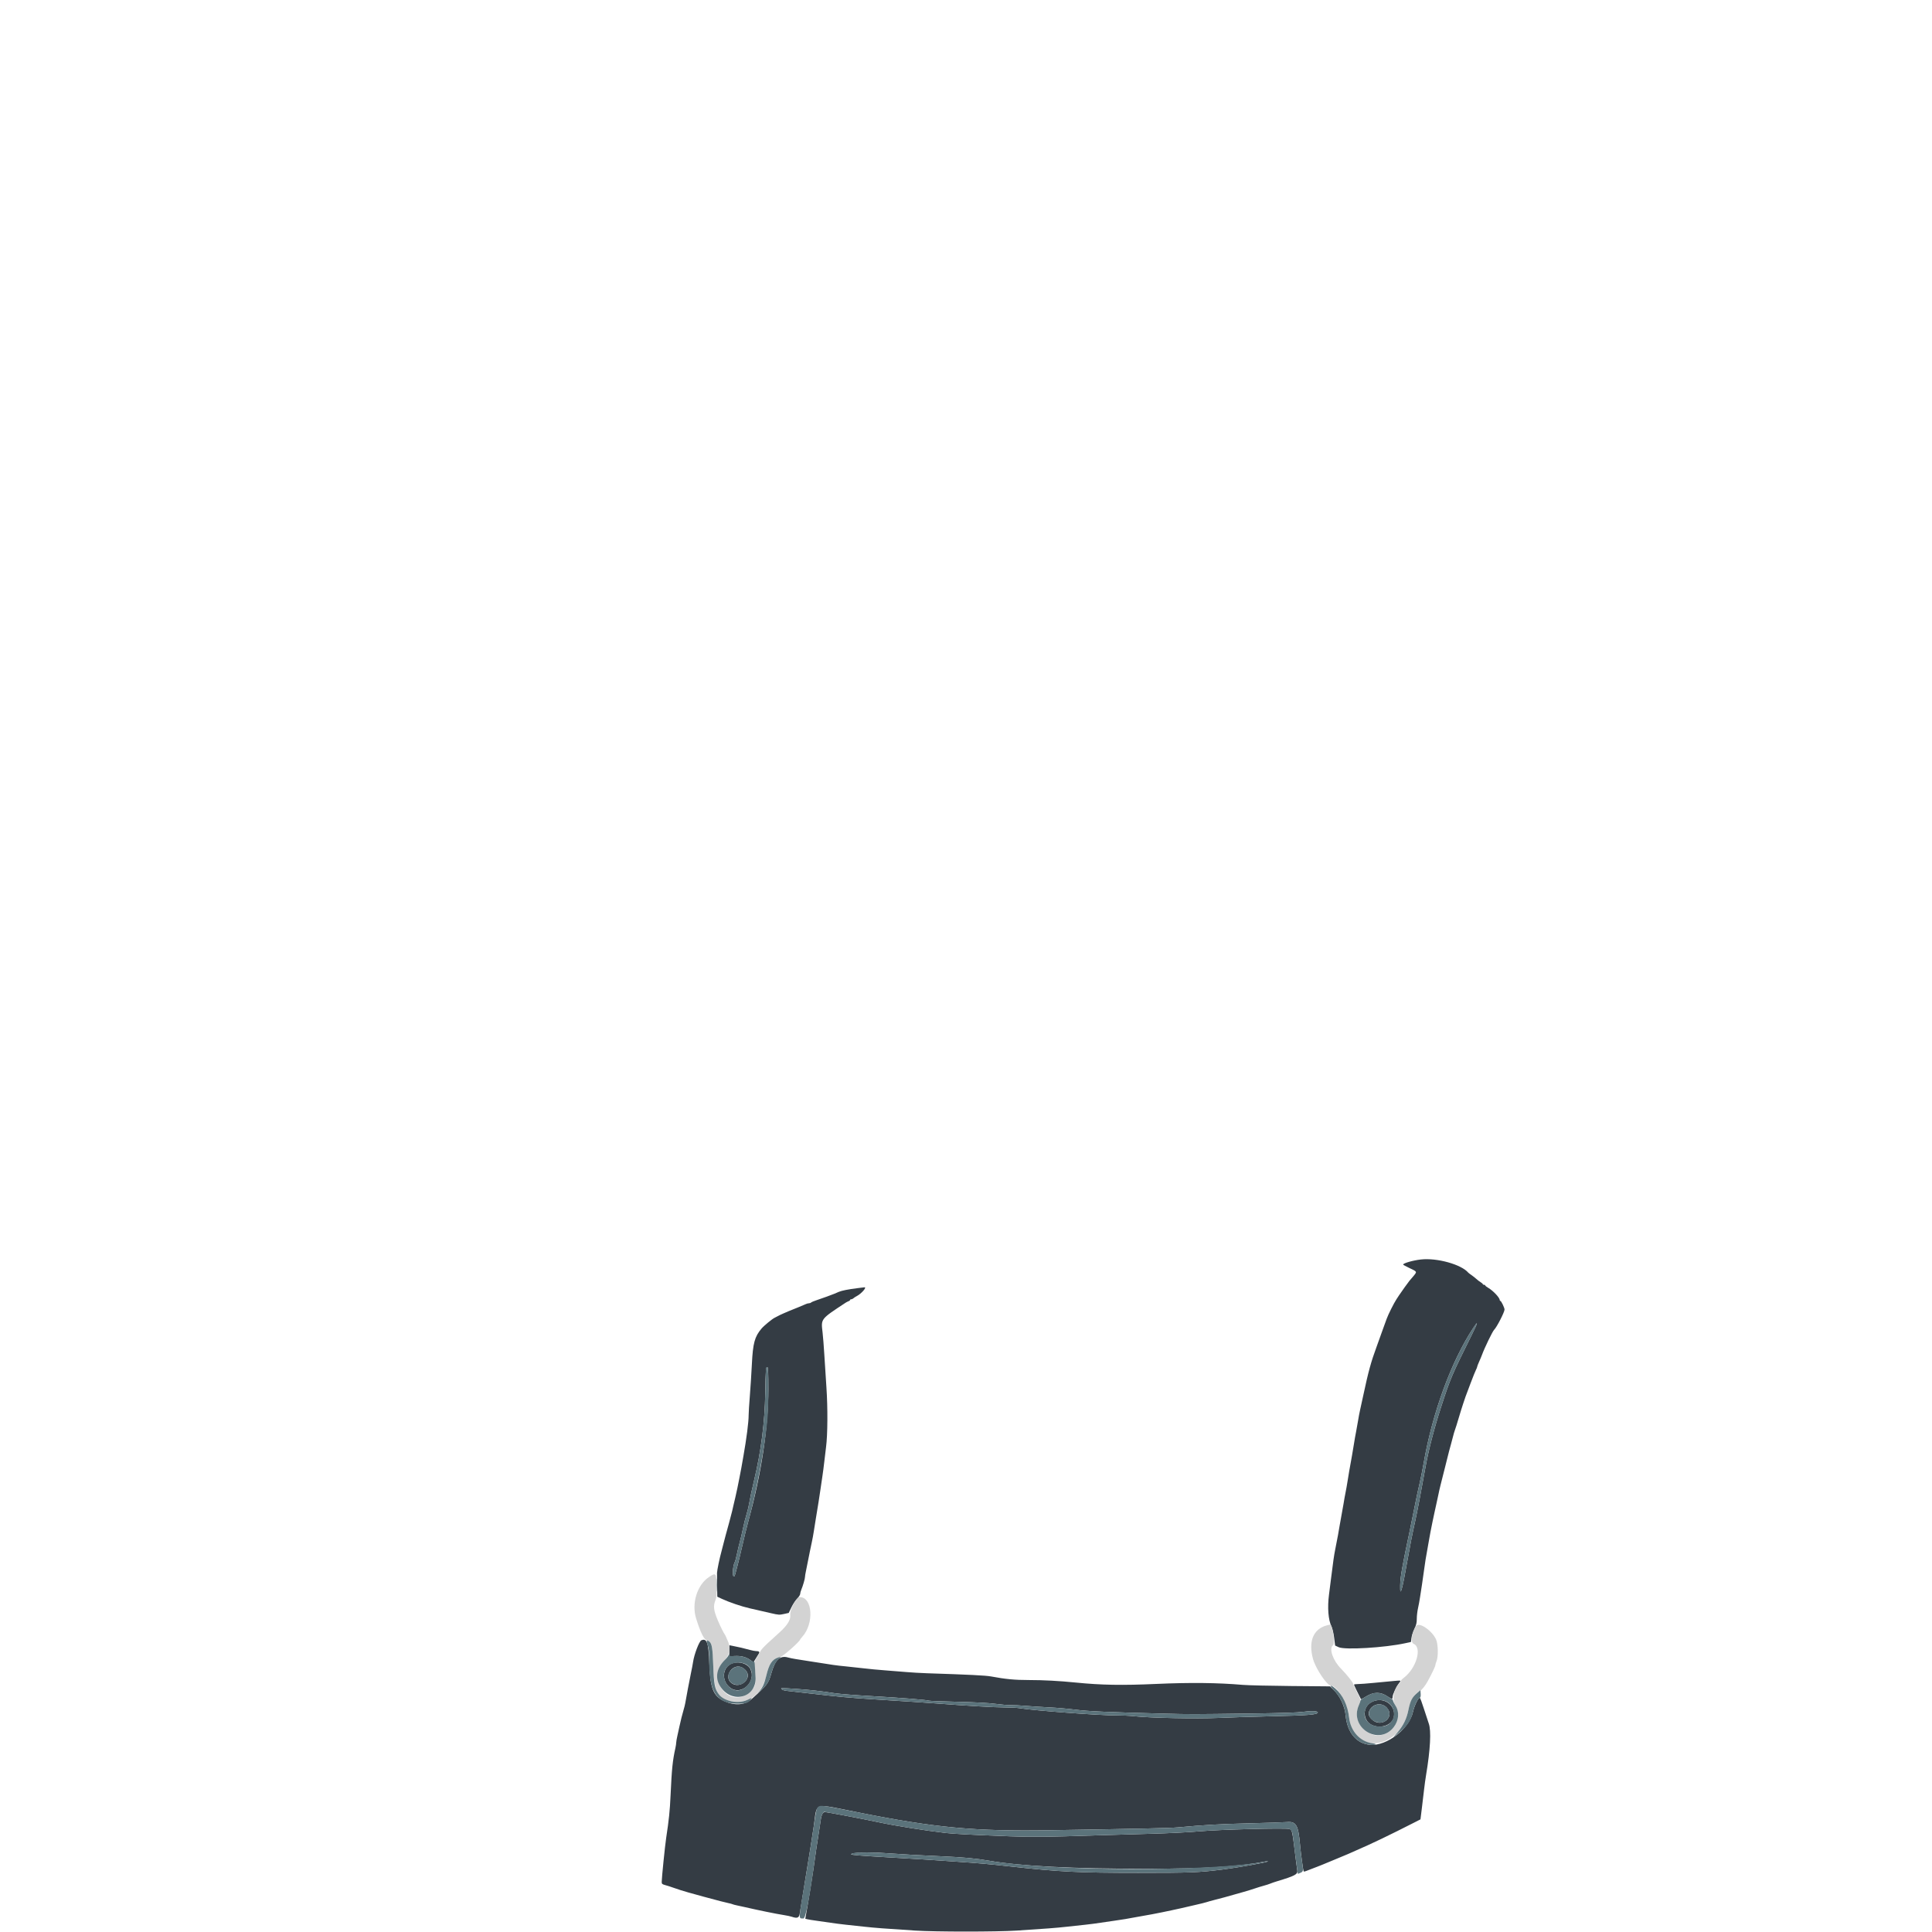 <svg id="svg" version="1.1" xmlns="http://www.w3.org/2000/svg" xmlns:xlink="http://www.w3.org/1999/xlink" width="400" height="400" viewBox="0, 0, 400,400"><g id="svgg"><path id="path0" d="M294.167 260.764 C 292.516 260.952,290.492 261.535,290.504 261.817 C 290.507 261.872,291.050 262.173,291.713 262.487 C 293.467 263.318,293.427 263.242,292.621 264.225 C 292.233 264.697,291.871 265.121,291.816 265.167 C 291.721 265.246,290.011 267.633,289.667 268.167 C 289.579 268.304,289.333 268.679,289.121 269.000 C 288.591 269.802,287.402 272.176,287.098 273.039 C 286.960 273.430,286.612 274.387,286.325 275.167 C 286.037 275.946,285.741 276.771,285.667 277.000 C 285.593 277.229,285.297 278.054,285.009 278.833 C 283.852 281.966,283.317 283.918,282.248 288.917 C 282.013 290.017,281.717 291.367,281.591 291.917 C 281.465 292.467,281.274 293.479,281.167 294.167 C 281.060 294.854,280.872 295.904,280.750 296.500 C 280.628 297.096,280.442 298.146,280.338 298.833 C 280.234 299.521,280.046 300.646,279.921 301.333 C 279.451 303.898,279.182 305.452,278.997 306.667 C 278.892 307.354,278.706 308.404,278.584 309.000 C 278.461 309.596,278.273 310.646,278.167 311.333 C 278.060 312.021,277.872 313.071,277.750 313.667 C 277.628 314.262,277.439 315.313,277.332 316.000 C 277.147 317.183,276.984 318.062,276.428 320.875 C 276.185 322.105,276.039 323.124,275.575 326.833 C 275.432 327.979,275.244 329.463,275.157 330.132 C 274.804 332.860,275.002 335.361,275.685 336.782 C 275.869 337.166,276.111 338.204,276.222 339.089 L 276.424 340.697 277.170 341.039 C 278.461 341.631,286.738 341.132,290.938 340.210 L 292.126 339.949 292.222 339.139 C 292.275 338.694,292.547 337.851,292.826 337.266 C 293.228 336.424,293.333 335.982,293.332 335.143 C 293.331 334.560,293.442 333.596,293.577 333.000 C 293.713 332.404,293.906 331.354,294.006 330.667 C 294.107 329.979,294.292 328.779,294.417 328.000 C 294.543 327.221,294.730 325.908,294.833 325.083 C 295.010 323.676,295.200 322.514,295.747 319.500 C 295.871 318.813,296.060 317.762,296.166 317.167 C 296.272 316.571,296.460 315.633,296.584 315.083 C 296.708 314.533,296.899 313.633,297.009 313.083 C 297.118 312.533,297.274 311.821,297.356 311.500 C 297.438 311.179,297.617 310.354,297.754 309.667 C 297.890 308.979,298.114 307.985,298.251 307.458 C 298.577 306.204,298.991 304.564,299.167 303.833 C 299.244 303.512,299.431 302.762,299.583 302.167 C 299.735 301.571,299.934 300.783,300.025 300.417 C 300.115 300.050,300.290 299.412,300.412 299.000 C 300.534 298.587,300.723 297.875,300.832 297.417 C 300.940 296.958,301.129 296.321,301.250 296.000 C 301.372 295.679,301.668 294.742,301.907 293.917 C 302.146 293.092,302.419 292.192,302.515 291.917 C 302.610 291.642,302.803 291.042,302.944 290.583 C 303.085 290.125,303.300 289.487,303.421 289.167 C 303.542 288.846,304.022 287.571,304.488 286.333 C 304.953 285.096,305.447 283.871,305.584 283.611 C 305.721 283.352,305.833 283.066,305.833 282.976 C 305.833 282.886,306.011 282.424,306.227 281.948 C 306.444 281.472,306.717 280.821,306.833 280.500 C 307.358 279.058,309.005 275.657,309.335 275.333 C 309.889 274.790,311.491 271.674,311.497 271.129 C 311.501 270.766,310.812 269.333,310.633 269.333 C 310.560 269.333,310.500 269.253,310.500 269.156 C 310.500 268.669,309.137 267.223,308.125 266.635 C 307.781 266.435,307.500 266.211,307.500 266.136 C 307.500 266.061,307.387 266.000,307.250 266.000 C 307.112 266.000,307.000 265.941,307.000 265.869 C 307.000 265.797,306.794 265.614,306.542 265.462 C 306.290 265.310,305.896 265.010,305.667 264.796 C 305.438 264.582,304.987 264.225,304.667 264.003 C 304.346 263.781,304.046 263.555,304.000 263.500 C 302.567 261.790,297.505 260.382,294.167 260.764 M177.583 266.691 C 175.650 266.932,174.283 267.202,173.667 267.464 C 173.346 267.601,172.933 267.777,172.750 267.856 C 172.218 268.084,170.172 268.825,169.086 269.183 C 168.538 269.363,168.017 269.583,167.928 269.672 C 167.839 269.761,167.631 269.833,167.464 269.833 C 167.298 269.833,167.032 269.901,166.873 269.985 C 166.714 270.068,165.983 270.376,165.250 270.670 C 163.316 271.444,163.341 271.434,162.250 271.910 C 161.700 272.150,161.137 272.418,161.000 272.507 C 160.862 272.595,160.591 272.737,160.397 272.821 C 159.916 273.031,158.185 274.454,157.669 275.063 C 156.240 276.751,155.884 278.064,155.667 282.449 C 155.567 284.448,155.376 287.433,155.242 289.083 C 155.108 290.733,154.999 292.487,154.999 292.981 C 155.001 294.415,154.566 297.809,153.897 301.583 C 153.767 302.317,153.582 303.367,153.485 303.917 C 153.388 304.467,153.209 305.404,153.086 306.000 C 152.963 306.596,152.775 307.533,152.669 308.083 C 152.563 308.633,152.374 309.496,152.248 310.000 C 152.123 310.504,151.945 311.254,151.854 311.667 C 151.762 312.079,151.643 312.604,151.589 312.833 C 151.431 313.504,150.539 316.836,150.249 317.833 C 150.103 318.337,149.916 319.050,149.833 319.417 C 149.749 319.783,149.557 320.533,149.404 321.083 C 148.987 322.593,148.467 325.082,148.449 325.667 C 148.444 325.804,148.456 326.967,148.475 328.250 L 148.509 330.583 149.463 331.029 C 150.924 331.711,153.546 332.604,155.167 332.971 C 156.986 333.383,158.191 333.659,159.690 334.008 C 161.159 334.351,161.383 334.364,162.298 334.161 L 163.298 333.939 163.858 332.777 C 164.165 332.137,164.698 331.329,165.042 330.980 C 165.385 330.632,165.667 330.196,165.667 330.012 C 165.667 329.828,165.772 329.432,165.901 329.131 C 166.231 328.363,166.667 326.855,166.667 326.483 C 166.667 326.312,166.738 325.852,166.825 325.461 C 166.971 324.801,167.252 323.402,167.685 321.167 C 167.783 320.662,167.964 319.800,168.087 319.250 C 168.210 318.700,168.396 317.688,168.499 317.000 C 168.603 316.313,168.794 315.112,168.924 314.333 C 169.380 311.610,169.650 309.906,169.836 308.583 C 169.939 307.850,170.127 306.575,170.254 305.750 C 170.381 304.925,170.567 303.500,170.667 302.583 C 170.767 301.667,170.928 300.317,171.026 299.583 C 171.358 297.081,171.393 291.504,171.103 287.253 C 170.953 285.051,170.752 281.938,170.658 280.333 C 170.563 278.729,170.404 276.727,170.306 275.884 C 169.968 272.999,169.839 273.165,175.093 269.703 C 175.271 269.586,175.548 269.446,175.708 269.392 C 175.869 269.339,176.000 269.228,176.000 269.147 C 176.000 269.066,176.107 269.000,176.238 269.000 C 176.369 269.000,176.575 268.906,176.696 268.792 C 176.818 268.677,177.125 268.476,177.381 268.344 C 178.356 267.840,179.554 266.458,178.958 266.523 C 178.844 266.535,178.225 266.611,177.583 266.691 M304.751 276.291 C 300.523 284.811,300.314 285.302,298.354 291.333 C 296.971 295.586,295.780 300.165,295.165 303.583 C 294.167 309.136,293.437 312.961,293.003 314.917 C 292.388 317.687,291.973 319.792,291.424 322.917 C 290.296 329.332,289.839 330.923,289.890 328.250 C 289.924 326.457,290.284 324.411,291.925 316.667 C 292.148 315.612,292.589 313.438,292.905 311.833 C 293.220 310.229,293.667 308.129,293.899 307.167 C 294.130 306.204,294.509 304.329,294.739 303.000 C 296.560 292.510,300.442 281.904,305.001 274.965 C 306.104 273.287,306.019 273.736,304.751 276.291 M159.083 287.598 C 159.081 295.499,157.629 305.121,154.979 314.787 C 154.607 316.141,154.011 318.562,153.653 320.166 C 153.106 322.625,152.206 326.135,152.083 326.296 C 151.572 326.962,151.629 324.337,152.147 323.370 C 152.233 323.209,152.426 322.478,152.575 321.747 C 152.724 321.015,152.992 319.892,153.169 319.250 C 153.347 318.608,153.645 317.338,153.832 316.427 C 154.019 315.516,154.350 314.203,154.568 313.510 C 154.786 312.817,155.051 311.688,155.157 311.000 C 155.262 310.313,155.690 308.327,156.107 306.588 C 157.579 300.447,158.340 294.498,158.441 288.333 C 158.521 283.453,158.564 282.938,158.881 283.044 C 159.033 283.095,159.083 284.230,159.083 287.598 M145.205 339.608 C 144.763 339.793,143.724 342.511,143.495 344.083 C 143.428 344.542,143.221 345.629,143.035 346.500 C 142.849 347.371,142.577 348.758,142.430 349.583 C 141.871 352.731,141.796 353.104,141.579 353.833 C 141.273 354.860,140.881 356.415,140.675 357.417 C 140.581 357.875,140.390 358.742,140.252 359.344 C 140.113 359.946,140.000 360.601,140.000 360.800 C 140.000 360.999,139.929 361.482,139.842 361.873 C 139.262 364.487,139.084 366.212,138.836 371.661 C 138.687 374.930,138.502 376.730,137.924 380.529 C 137.680 382.128,137.000 388.833,137.000 389.632 C 137.000 390.042,137.090 390.118,137.792 390.310 C 138.227 390.429,138.846 390.625,139.167 390.747 C 139.871 391.013,141.891 391.657,142.583 391.835 C 142.858 391.906,143.533 392.091,144.083 392.247 C 144.633 392.402,145.308 392.590,145.583 392.664 C 148.912 393.561,150.198 393.894,150.803 394.016 C 151.199 394.096,151.586 394.200,151.665 394.249 C 151.743 394.297,152.207 394.419,152.695 394.519 C 153.184 394.619,153.846 394.761,154.167 394.836 C 156.979 395.489,160.698 396.248,162.333 396.502 C 162.929 396.595,163.634 396.745,163.900 396.835 C 165.091 397.241,165.457 397.087,165.585 396.125 C 165.649 395.644,166.214 392.175,166.840 388.417 C 167.466 384.658,168.211 379.971,168.495 378.000 C 169.213 373.017,168.138 373.334,177.777 375.258 C 193.626 378.420,201.853 379.184,217.333 378.932 C 236.075 378.626,242.236 378.490,243.833 378.344 C 249.614 377.817,252.451 377.655,258.500 377.505 C 262.212 377.413,265.813 377.292,266.500 377.237 C 268.363 377.086,268.815 377.894,269.166 382.000 C 269.319 383.791,269.816 387.366,269.927 387.481 C 269.986 387.542,270.482 387.374,271.583 386.922 C 271.858 386.809,272.346 386.622,272.667 386.507 C 272.987 386.392,273.475 386.199,273.750 386.079 C 274.025 385.959,275.300 385.431,276.583 384.905 C 277.867 384.380,279.029 383.894,279.167 383.825 C 279.304 383.757,279.979 383.457,280.667 383.160 C 283.996 381.721,287.697 379.944,292.882 377.298 L 294.093 376.680 294.389 374.298 C 294.551 372.988,294.759 371.242,294.850 370.417 C 294.942 369.592,295.123 368.279,295.254 367.500 C 296.138 362.233,296.343 358.297,295.810 356.833 C 295.660 356.421,295.210 355.053,294.810 353.793 C 294.411 352.533,294.025 351.502,293.955 351.501 C 293.624 351.498,292.814 353.165,292.551 354.390 C 291.792 357.922,287.137 361.526,283.694 361.248 C 280.851 361.018,278.929 358.723,278.599 355.162 C 278.421 353.242,277.436 351.161,276.072 349.822 L 275.380 349.143 267.315 349.072 C 262.879 349.033,258.387 348.927,257.333 348.837 C 252.106 348.388,246.423 348.325,239.417 348.639 C 232.344 348.957,228.037 348.883,222.750 348.355 C 219.276 348.007,216.026 347.833,213.006 347.833 C 210.096 347.833,208.190 347.652,205.167 347.087 C 204.073 346.883,200.641 346.712,191.917 346.428 C 190.633 346.386,188.721 346.275,187.667 346.181 C 186.612 346.088,184.625 345.928,183.250 345.828 C 181.875 345.727,179.925 345.543,178.917 345.419 C 177.908 345.295,176.183 345.107,175.083 345.002 C 173.146 344.817,172.548 344.733,167.917 343.992 C 166.725 343.802,165.300 343.577,164.750 343.493 C 164.200 343.409,163.488 343.264,163.168 343.170 C 161.488 342.679,160.469 343.644,159.687 346.469 C 159.109 348.554,158.820 348.926,155.501 351.869 C 154.162 353.056,152.035 353.174,149.899 352.180 C 147.669 351.142,147.035 349.509,146.852 344.333 C 146.704 340.112,146.360 339.127,145.205 339.608 M151.000 341.773 L 150.999 342.917 152.106 342.860 C 153.441 342.791,154.459 343.052,155.339 343.690 L 155.996 344.166 156.433 343.458 C 156.673 343.069,156.971 342.588,157.095 342.390 C 157.345 341.993,157.162 341.833,156.459 341.833 C 156.269 341.833,155.731 341.727,155.265 341.598 C 154.055 341.262,152.799 340.970,151.542 340.732 L 151.000 340.630 151.000 341.773 M151.726 344.339 C 149.502 345.024,149.238 348.092,151.281 349.497 C 153.593 351.086,156.664 348.096,155.349 345.535 C 154.799 344.464,153.119 343.910,151.726 344.339 M153.660 345.247 C 153.923 345.382,154.294 345.692,154.485 345.936 C 155.761 347.557,153.221 349.725,151.490 348.493 C 149.692 347.213,151.688 344.227,153.660 345.247 M288.417 348.043 C 287.592 348.115,285.792 348.286,284.417 348.422 C 283.042 348.559,281.560 348.669,281.125 348.668 C 280.690 348.667,280.332 348.723,280.331 348.792 C 280.329 348.884,281.240 350.780,281.781 351.809 C 281.798 351.841,282.264 351.588,282.816 351.247 C 284.439 350.245,285.849 350.245,287.305 351.246 C 288.167 351.839,288.332 351.842,288.335 351.264 C 288.337 350.812,289.072 349.239,289.611 348.532 C 290.130 347.851,290.217 347.887,288.417 348.043 M164.917 349.672 C 167.512 349.846,170.061 350.134,172.917 350.576 C 173.833 350.718,177.246 350.983,180.500 351.166 C 186.443 351.499,191.868 351.932,192.333 352.110 C 192.471 352.162,195.133 352.265,198.250 352.339 C 201.943 352.427,204.671 352.574,206.083 352.762 C 207.275 352.921,208.700 353.040,209.250 353.026 C 209.800 353.013,211.188 353.082,212.333 353.179 C 213.479 353.277,215.692 353.420,217.250 353.497 C 218.808 353.573,221.283 353.790,222.750 353.979 C 225.334 354.311,229.322 354.488,241.167 354.796 C 246.381 354.931,246.672 354.931,258.833 354.769 C 265.407 354.682,268.728 354.574,269.833 354.412 C 271.398 354.183,272.833 354.237,272.833 354.526 C 272.833 355.006,271.025 355.156,263.083 355.336 C 259.600 355.415,254.732 355.569,252.266 355.679 C 247.620 355.885,238.131 355.691,234.750 355.320 C 233.925 355.230,232.350 355.159,231.250 355.162 C 227.687 355.175,214.122 354.164,211.010 353.654 C 210.500 353.570,209.071 353.501,207.833 353.501 C 205.851 353.500,200.267 353.171,193.583 352.662 C 191.579 352.510,187.714 352.255,181.083 351.838 C 175.834 351.507,173.878 351.328,167.333 350.576 C 165.362 350.350,163.361 350.123,162.887 350.072 C 162.412 350.021,161.934 349.871,161.825 349.739 C 161.582 349.447,161.550 349.447,164.917 349.672 M283.993 352.384 C 282.680 353.078,282.191 354.554,282.817 355.933 C 283.861 358.230,288.134 357.872,288.588 355.450 C 289.057 352.953,286.343 351.141,283.993 352.384 M287.119 353.564 C 288.928 355.538,285.953 357.859,284.027 355.976 C 283.318 355.282,283.201 354.750,283.599 354.026 C 284.332 352.692,286.107 352.460,287.119 353.564 M170.270 375.542 C 170.139 375.748,169.981 376.329,169.920 376.833 C 169.858 377.337,169.630 378.837,169.413 380.167 C 169.196 381.496,168.897 383.483,168.750 384.583 C 168.375 387.375,167.715 391.614,167.179 394.667 L 166.726 397.250 167.155 397.362 C 167.390 397.424,168.221 397.558,169.000 397.661 C 169.779 397.764,171.092 397.952,171.917 398.078 C 172.742 398.205,174.167 398.388,175.083 398.486 C 176.000 398.583,177.762 398.773,179.000 398.909 C 181.204 399.150,182.945 399.282,189.500 399.706 C 193.689 399.977,206.301 399.978,210.500 399.707 C 216.521 399.319,218.574 399.162,220.750 398.922 C 221.942 398.791,223.704 398.600,224.667 398.498 C 225.629 398.396,227.054 398.211,227.833 398.085 C 228.612 397.960,229.887 397.774,230.667 397.672 C 232.044 397.491,233.604 397.229,236.167 396.748 C 236.854 396.619,237.904 396.432,238.500 396.331 C 239.096 396.230,240.033 396.046,240.583 395.922 C 241.133 395.798,242.033 395.609,242.583 395.503 C 243.133 395.397,243.996 395.209,244.500 395.086 C 245.004 394.962,246.317 394.659,247.417 394.412 C 248.517 394.166,249.607 393.894,249.840 393.809 C 250.072 393.725,250.822 393.515,251.506 393.344 C 252.789 393.024,254.191 392.642,255.500 392.258 C 255.912 392.137,256.813 391.883,257.500 391.693 C 258.188 391.503,259.200 391.191,259.750 391.001 C 260.300 390.811,261.162 390.545,261.667 390.410 C 262.171 390.275,262.771 390.081,263.000 389.979 C 263.229 389.877,263.867 389.658,264.417 389.492 C 268.137 388.368,268.719 388.057,268.589 387.259 C 268.528 386.887,268.415 386.058,268.336 385.417 C 267.518 378.703,267.562 378.912,266.934 378.673 C 266.266 378.419,252.471 378.781,248.250 379.163 C 246.209 379.348,241.739 379.569,238.167 379.663 C 234.637 379.755,229.500 379.906,226.750 379.997 C 216.764 380.330,213.830 380.362,209.083 380.187 C 201.821 379.918,197.420 379.689,195.750 379.492 C 191.473 378.988,185.382 378.018,182.083 377.315 C 178.409 376.532,171.160 375.162,170.712 375.165 C 170.600 375.166,170.401 375.335,170.270 375.542 M183.250 383.668 C 186.729 383.918,190.782 384.145,195.240 384.341 C 199.492 384.527,202.074 384.771,204.780 385.241 C 211.267 386.367,222.071 386.920,237.417 386.911 C 249.234 386.904,256.506 386.456,262.000 385.398 C 262.321 385.336,262.544 385.330,262.495 385.384 C 262.307 385.594,256.265 386.676,253.083 387.070 C 248.110 387.686,246.472 387.750,235.667 387.750 C 223.369 387.750,219.274 387.545,209.083 386.417 C 204.617 385.923,202.705 385.754,197.750 385.418 C 195.642 385.274,192.904 385.088,191.667 385.004 C 190.429 384.920,186.434 384.682,182.789 384.475 C 178.408 384.226,176.181 384.039,176.219 383.924 C 176.354 383.516,179.522 383.400,183.250 383.668 " stroke="none" fill="#343c44" fill-rule="evenodd"></path><path id="path1" d="M146.784 326.512 C 144.340 328.131,143.148 331.967,144.121 335.083 C 145.071 338.126,145.766 339.493,146.485 339.729 C 147.377 340.023,147.525 340.660,147.670 344.833 C 147.877 350.797,148.702 352.107,152.366 352.298 C 155.517 352.462,157.812 350.502,158.657 346.926 C 159.265 344.354,160.013 343.353,161.532 343.078 C 162.068 342.981,165.667 339.808,165.667 339.432 C 165.667 339.387,165.849 339.153,166.072 338.913 C 168.588 336.198,168.263 330.667,165.589 330.667 C 164.875 330.667,163.494 333.253,163.619 334.358 C 163.730 335.340,163.043 336.468,161.454 337.917 C 160.851 338.467,159.769 339.452,159.050 340.106 C 158.331 340.760,157.632 341.509,157.497 341.769 C 157.361 342.030,157.002 342.657,156.698 343.163 C 156.201 343.993,156.156 344.173,156.240 345.000 C 156.608 348.637,156.529 349.120,155.390 350.199 C 151.243 354.126,146.107 347.881,150.053 343.710 C 150.963 342.747,151.273 341.201,150.793 340.013 C 150.392 339.020,150.111 338.411,150.017 338.333 C 149.890 338.228,149.122 336.673,148.660 335.583 C 147.740 333.415,147.629 332.533,148.125 331.305 C 148.364 330.713,148.408 330.172,148.366 328.292 C 148.307 325.635,148.233 325.552,146.784 326.512 M274.667 336.524 C 271.889 337.287,270.844 339.874,271.851 343.489 C 272.417 345.520,274.766 349.000,275.571 349.000 C 276.895 349.000,278.991 352.726,279.334 355.690 C 280.240 363.516,289.919 362.247,291.587 354.083 C 292.029 351.922,292.741 350.746,294.012 350.080 C 294.410 349.872,295.092 348.998,295.637 348.000 C 296.444 346.524,297.167 345.008,297.167 344.793 C 297.167 344.654,297.279 344.271,297.417 343.942 C 297.806 343.011,297.755 340.409,297.329 339.445 C 296.518 337.612,293.836 335.770,293.208 336.616 C 292.290 337.854,291.973 340.046,292.672 340.335 C 294.491 341.089,293.229 345.437,290.624 347.383 C 290.281 347.640,290.000 347.947,290.000 348.066 C 290.000 348.185,289.858 348.410,289.685 348.566 C 288.563 349.582,288.135 351.994,288.882 353.099 C 291.024 356.268,286.976 360.687,283.583 358.883 C 281.252 357.644,280.342 355.284,281.332 353.047 C 281.787 352.020,281.773 351.927,280.917 350.277 C 280.504 349.482,280.167 348.754,280.167 348.659 C 280.167 348.365,278.805 346.648,277.661 345.500 C 275.963 343.797,275.088 341.258,275.982 340.632 C 276.467 340.292,275.886 336.278,275.362 336.348 C 275.300 336.357,274.987 336.436,274.667 336.524 " stroke="none" fill="#d3d3d3" fill-rule="evenodd"></path><path id="path2" d="M305.001 274.965 C 300.442 281.904,296.560 292.510,294.739 303.000 C 294.509 304.329,294.130 306.204,293.899 307.167 C 293.667 308.129,293.220 310.229,292.905 311.833 C 292.589 313.438,292.148 315.612,291.925 316.667 C 290.284 324.411,289.924 326.457,289.890 328.250 C 289.839 330.923,290.296 329.332,291.424 322.917 C 291.973 319.792,292.388 317.687,293.003 314.917 C 293.437 312.961,294.167 309.136,295.165 303.583 C 295.780 300.165,296.971 295.586,298.354 291.333 C 300.314 285.302,300.523 284.811,304.751 276.291 C 306.019 273.736,306.104 273.287,305.001 274.965 M158.597 283.363 C 158.553 283.576,158.482 285.813,158.441 288.333 C 158.340 294.498,157.579 300.447,156.107 306.588 C 155.690 308.327,155.262 310.313,155.157 311.000 C 155.051 311.688,154.786 312.817,154.568 313.510 C 154.350 314.203,154.019 315.516,153.832 316.427 C 153.645 317.338,153.347 318.608,153.169 319.250 C 152.992 319.892,152.724 321.015,152.575 321.747 C 152.426 322.478,152.233 323.209,152.147 323.370 C 151.629 324.337,151.572 326.962,152.083 326.296 C 152.206 326.135,153.106 322.625,153.653 320.166 C 154.011 318.562,154.607 316.141,154.979 314.787 C 156.619 308.805,158.264 300.103,158.861 294.250 C 159.152 291.400,159.167 283.140,158.881 283.044 C 158.770 283.007,158.642 283.150,158.597 283.363 M148.399 328.167 C 148.399 329.404,148.425 329.910,148.457 329.292 C 148.489 328.673,148.489 327.660,148.457 327.042 C 148.425 326.423,148.399 326.929,148.399 328.167 M146.513 340.579 C 146.776 341.328,146.833 341.953,146.833 344.065 C 146.833 350.378,148.408 352.717,152.675 352.741 C 154.394 352.751,154.971 352.574,155.412 351.900 L 155.660 351.521 154.731 351.947 C 152.824 352.820,149.869 352.237,148.813 350.779 C 147.974 349.621,147.806 348.746,147.670 344.833 C 147.545 341.248,147.391 340.296,146.864 339.875 C 146.292 339.418,146.182 339.639,146.513 340.579 M150.856 342.591 C 150.844 342.779,150.526 343.229,150.151 343.591 C 148.431 345.252,148.006 347.216,148.994 348.939 C 151.295 352.952,156.792 351.591,156.422 347.099 C 156.361 346.357,156.297 345.322,156.280 344.800 C 156.263 344.262,156.187 343.913,156.105 343.995 C 156.023 344.077,155.683 343.939,155.321 343.677 C 154.459 343.053,153.433 342.791,152.112 342.860 C 151.121 342.911,151.005 342.884,150.945 342.583 C 150.880 342.258,150.878 342.258,150.856 342.591 M161.132 343.165 C 159.868 343.546,159.227 344.518,158.657 346.919 C 158.248 348.639,157.890 349.407,157.044 350.383 C 156.709 350.768,156.974 350.561,157.632 349.924 C 158.942 348.654,159.202 348.215,159.687 346.469 C 160.089 345.017,160.483 344.239,161.172 343.542 C 161.466 343.244,161.679 343.006,161.645 343.014 C 161.611 343.022,161.380 343.090,161.132 343.165 M154.510 344.612 C 156.341 345.681,155.913 348.599,153.763 349.701 C 151.122 351.055,148.509 347.016,150.700 344.969 C 151.602 344.126,153.391 343.959,154.510 344.612 M151.816 345.377 C 150.043 346.559,150.660 348.833,152.754 348.833 C 154.329 348.833,155.381 347.074,154.485 345.936 C 153.732 344.979,152.730 344.769,151.816 345.377 M276.112 349.875 C 277.569 351.417,278.420 353.226,278.599 355.162 C 278.932 358.754,280.844 361.014,283.750 361.253 C 284.921 361.349,285.264 361.078,284.158 360.931 C 281.595 360.591,279.658 358.486,279.334 355.690 C 279.034 353.104,277.998 350.904,276.458 349.586 C 275.406 348.685,275.172 348.880,276.112 349.875 M161.825 349.739 C 161.934 349.871,162.412 350.021,162.887 350.072 C 163.361 350.123,165.362 350.350,167.333 350.576 C 173.878 351.328,175.834 351.507,181.083 351.838 C 187.714 352.255,191.579 352.510,193.583 352.662 C 200.267 353.171,205.851 353.500,207.833 353.501 C 209.071 353.501,210.500 353.570,211.010 353.654 C 214.122 354.164,227.687 355.175,231.250 355.162 C 232.350 355.159,233.925 355.230,234.750 355.320 C 238.131 355.691,247.620 355.885,252.266 355.679 C 254.732 355.569,259.600 355.415,263.083 355.336 C 271.025 355.156,272.833 355.006,272.833 354.526 C 272.833 354.237,271.398 354.183,269.833 354.412 C 268.728 354.574,265.407 354.682,258.833 354.769 C 246.672 354.931,246.381 354.931,241.167 354.796 C 229.322 354.488,225.334 354.311,222.750 353.979 C 221.283 353.790,218.808 353.573,217.250 353.497 C 215.692 353.420,213.479 353.277,212.333 353.179 C 211.188 353.082,209.800 353.013,209.250 353.026 C 208.700 353.040,207.275 352.921,206.083 352.762 C 204.671 352.574,201.943 352.427,198.250 352.339 C 195.133 352.265,192.471 352.162,192.333 352.110 C 191.868 351.932,186.443 351.499,180.500 351.166 C 177.246 350.983,173.833 350.718,172.917 350.576 C 170.061 350.134,167.512 349.846,164.917 349.672 C 161.550 349.447,161.582 349.447,161.825 349.739 M293.500 350.432 C 292.375 351.363,291.996 352.082,291.592 354.054 C 291.225 355.849,290.559 357.230,289.402 358.594 L 288.422 359.750 289.723 358.688 C 291.402 357.317,292.113 356.247,292.528 354.465 C 292.853 353.068,293.461 351.798,293.931 351.535 C 294.116 351.432,294.174 351.188,294.136 350.670 L 294.083 349.948 293.500 350.432 M283.487 350.886 C 282.174 351.575,281.669 351.913,281.668 352.104 C 281.667 352.207,281.516 352.631,281.332 353.047 C 279.272 357.705,285.504 361.582,288.579 357.555 C 289.628 356.182,289.767 354.422,288.928 353.154 C 288.700 352.809,288.464 352.330,288.403 352.089 C 288.343 351.848,288.253 351.692,288.203 351.741 C 288.153 351.791,287.862 351.641,287.556 351.407 C 286.250 350.411,284.757 350.220,283.487 350.886 M286.883 352.225 C 289.406 353.279,289.090 357.012,286.444 357.405 C 283.580 357.831,281.689 355.753,282.884 353.493 C 283.566 352.204,285.423 351.615,286.883 352.225 M284.500 353.130 C 284.179 353.305,283.774 353.708,283.599 354.026 C 282.565 355.906,285.828 357.659,287.240 355.982 C 288.624 354.336,286.447 352.071,284.500 353.130 M169.380 374.107 C 169.057 374.378,168.947 374.862,168.495 378.000 C 168.211 379.971,167.466 384.658,166.840 388.417 C 165.237 398.041,165.293 397.095,166.321 397.206 C 166.804 397.259,167.610 393.072,168.750 384.583 C 168.897 383.483,169.197 381.496,169.415 380.167 C 169.634 378.837,169.863 377.316,169.926 376.785 C 169.989 376.255,170.169 375.662,170.326 375.468 L 170.612 375.114 172.764 375.498 C 175.740 376.029,179.316 376.726,182.083 377.315 C 185.384 378.018,191.476 378.989,195.750 379.492 C 197.420 379.689,201.821 379.918,209.083 380.187 C 213.830 380.362,216.764 380.330,226.750 379.997 C 229.500 379.906,234.637 379.755,238.167 379.663 C 241.739 379.569,246.209 379.348,248.250 379.163 C 252.471 378.781,266.266 378.419,266.934 378.673 C 267.419 378.858,267.585 379.254,267.733 380.583 C 267.871 381.815,268.279 384.978,268.522 386.696 L 268.704 387.976 269.144 387.790 C 269.864 387.485,269.872 387.445,269.588 385.561 C 269.438 384.565,269.248 382.962,269.166 382.000 C 268.815 377.894,268.363 377.086,266.500 377.237 C 265.813 377.292,262.212 377.413,258.500 377.505 C 252.451 377.655,249.614 377.817,243.833 378.344 C 242.236 378.490,236.075 378.626,217.333 378.932 C 201.853 379.184,193.626 378.420,177.777 375.258 C 170.106 373.727,169.870 373.695,169.380 374.107 M176.847 383.647 C 175.207 383.943,176.430 384.114,182.789 384.475 C 186.434 384.682,190.429 384.920,191.667 385.004 C 192.904 385.088,195.642 385.274,197.750 385.418 C 202.705 385.754,204.617 385.923,209.083 386.417 C 219.274 387.545,223.369 387.750,235.667 387.750 C 246.472 387.750,248.110 387.686,253.083 387.070 C 256.265 386.676,262.307 385.594,262.495 385.384 C 262.544 385.330,262.321 385.336,262.000 385.398 C 250.862 387.543,217.517 387.452,204.780 385.241 C 202.074 384.771,199.492 384.527,195.240 384.341 C 190.782 384.145,186.729 383.918,183.250 383.668 C 180.865 383.497,177.735 383.486,176.847 383.647 " stroke="none" fill="#5b737b" fill-rule="evenodd"></path></g></svg>
